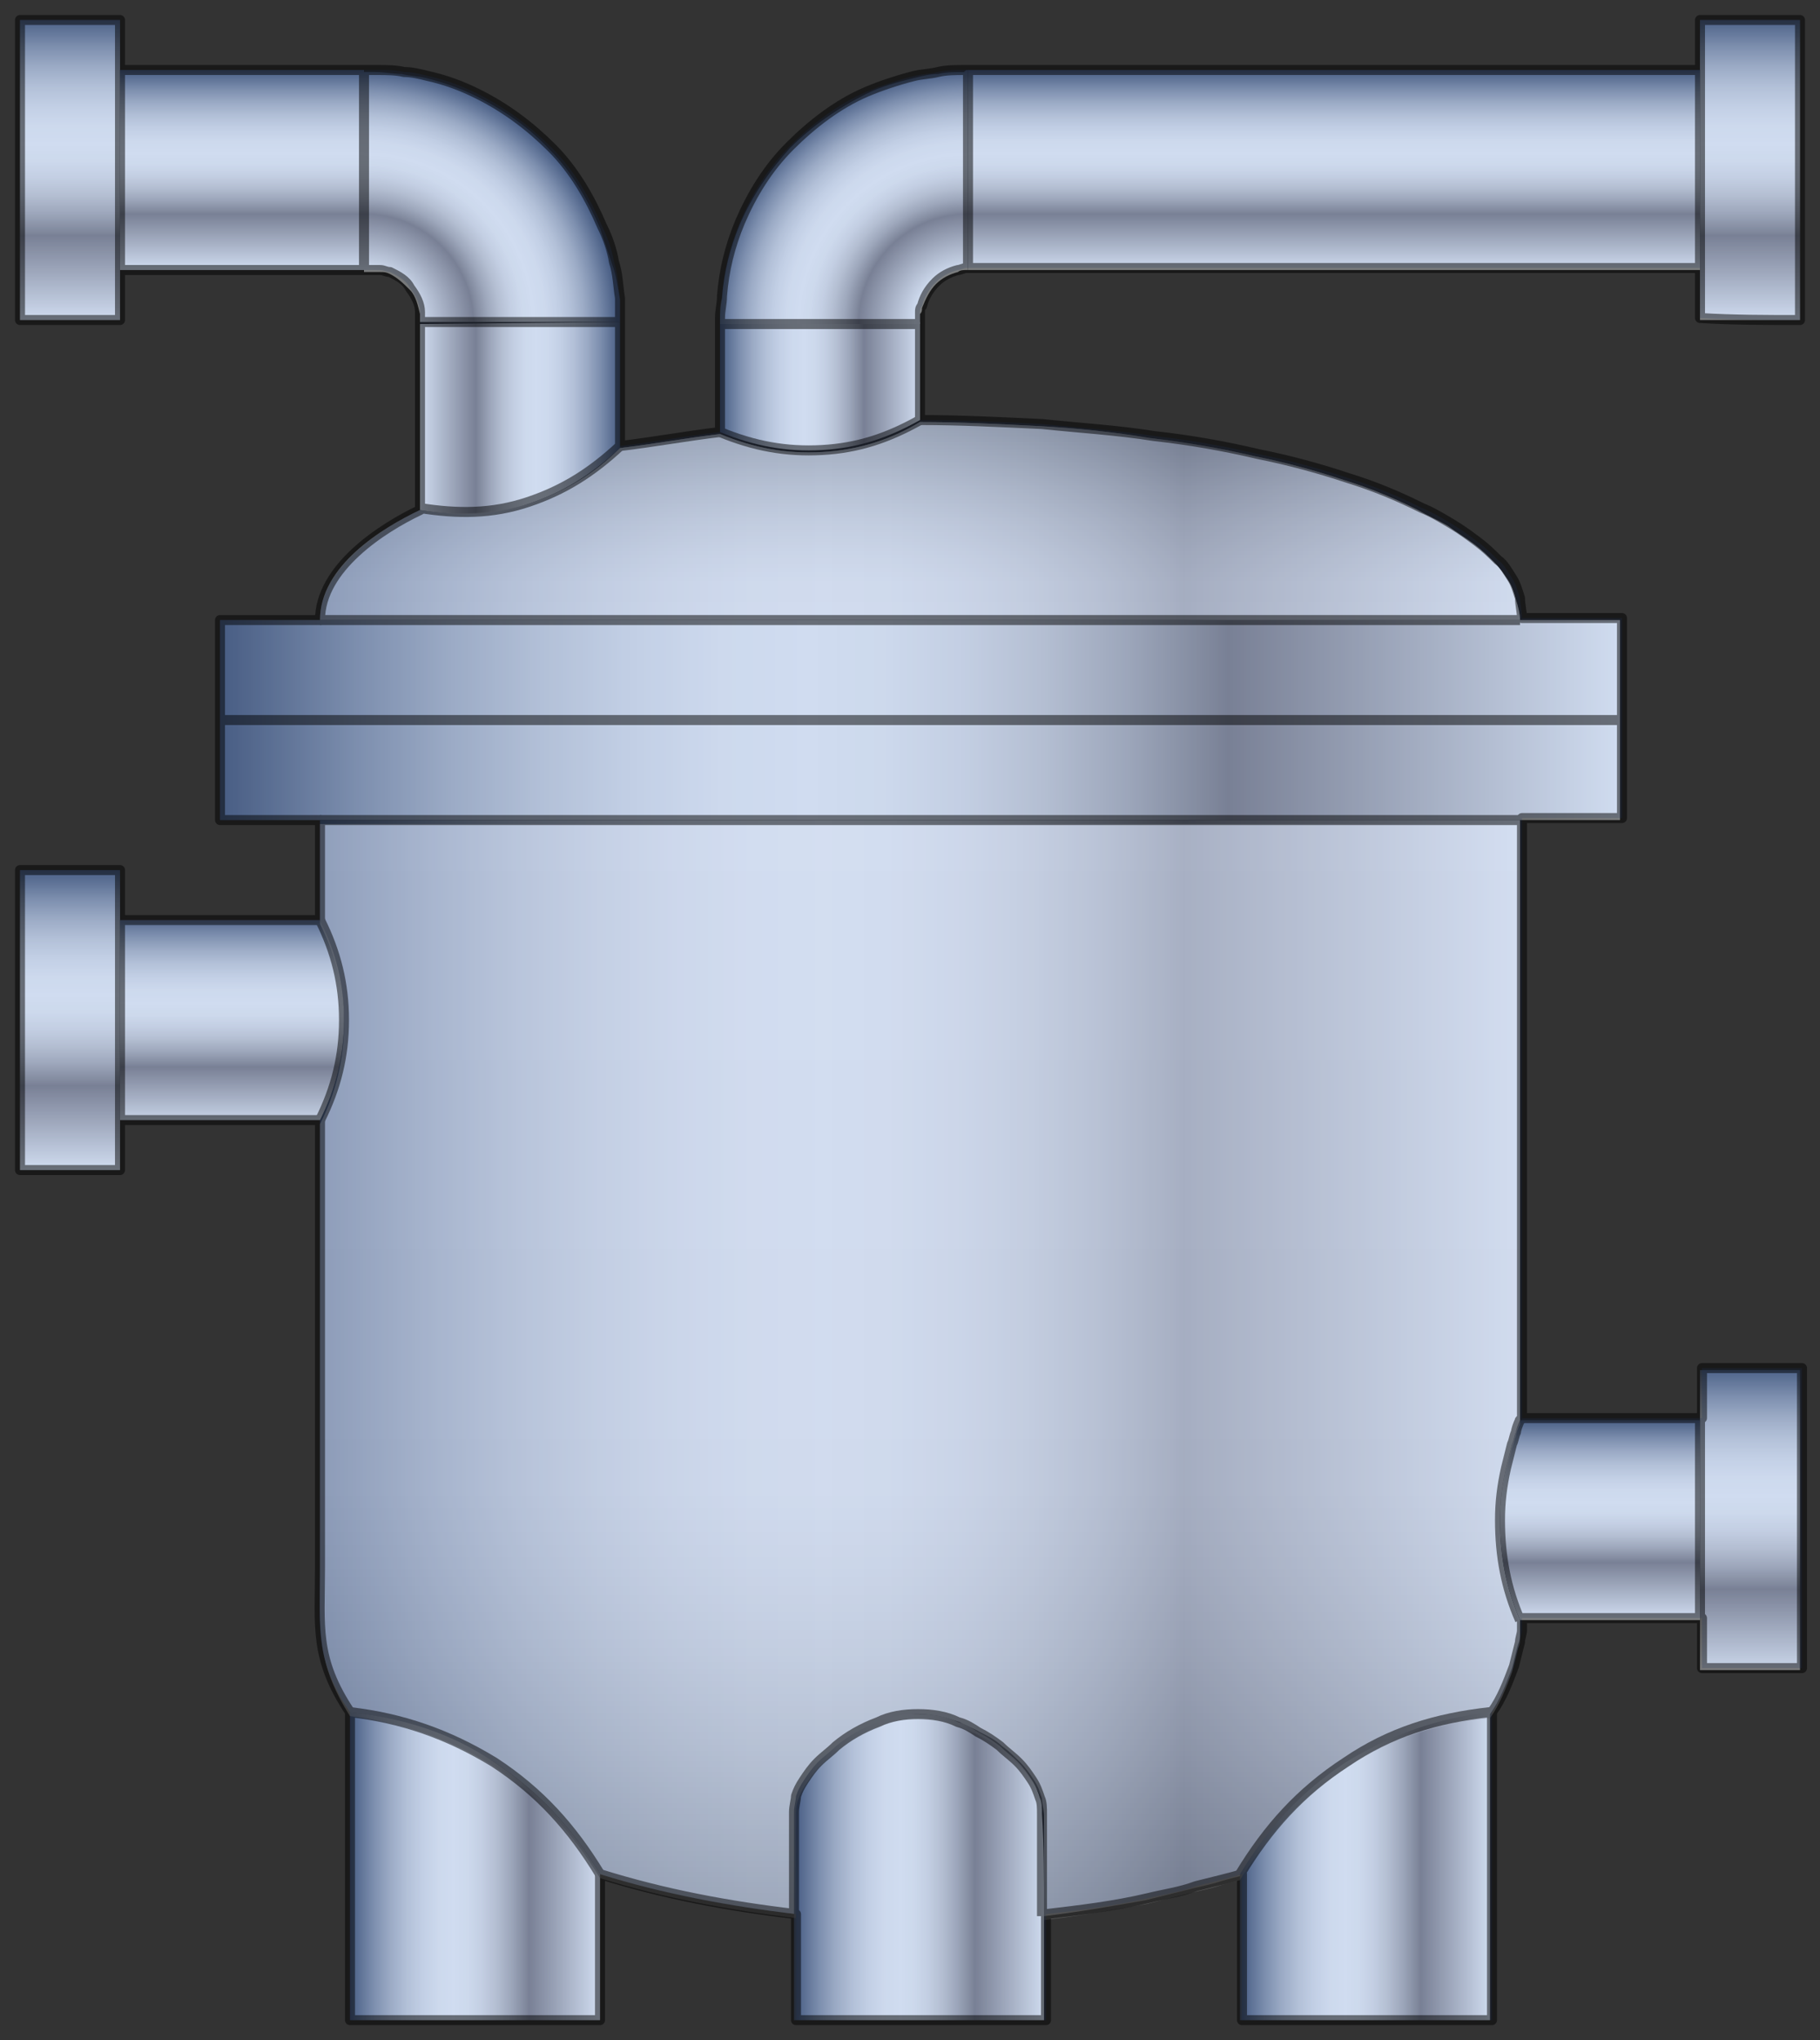 <?xml version="1.0" encoding="utf-8"?>
<!-- Generator: Adobe Illustrator 21.0.0, SVG Export Plug-In . SVG Version: 6.00 Build 0)  -->
<svg version="1.1" id="图层_1" xmlns:agg="http://www.example.com"
	 xmlns="http://www.w3.org/2000/svg" xmlns:xlink="http://www.w3.org/1999/xlink" x="0px" y="0px" viewBox="0 0 91 102"
	 style="enable-background:new 0 0 91 102;" xml:space="preserve">
<rect x="0" y="0" width="91" height="102" fill="#333333" stroke="none"/>
<style type="text/css">
	.st0{fill:url(#SVGID_1_);}
	.st1{fill:url(#SVGID_2_);}
	.st2{fill:url(#SVGID_3_);}
	.st3{fill:url(#SVGID_4_);}
	.st4{fill:url(#SVGID_5_);}
	.st5{fill:url(#SVGID_6_);}
	.st6{fill:url(#SVGID_7_);}
	.st7{fill:url(#SVGID_8_);}
	.st8{fill:url(#SVGID_9_);}
	.st9{fill:url(#SVGID_10_);}
	.st10{fill:url(#SVGID_11_);}
	.st11{fill:url(#SVGID_12_);}
	.st12{fill:url(#SVGID_13_);}
	.st13{fill:url(#SVGID_14_);}
	.st14{fill:url(#SVGID_15_);}
	.st15{fill:url(#SVGID_16_);}
	.st16{fill:url(#SVGID_17_);}
	.st17{fill:url(#SVGID_18_);}
	.st18{opacity:0.5;}
	.st19{fill:url(#SVGID_19_);}
	.st20{fill:url(#SVGID_20_);}
	.st21{opacity:0.2;}
	.st22{fill:#3664BF;}
	.st23{fill:none;stroke:#000000;stroke-width:0.5;stroke-linejoin:round;}
	.st24{fill:#606060;}
</style>
<agg:params>
	<agg:param  classes="color" cssAttributes="fill" description="Color" name="color" type="C"></agg:param>
	<agg:param  classes="color" cssAttributes="opacity" description="Saturation" max="1" min="0" name="saturation" type="F">
		</agg:param>
</agg:params>
<linearGradient id="SVGID_1_" gradientUnits="userSpaceOnUse" x1="10.998" y1="65.886" x2="80.999" y2="65.886" gradientTransform="matrix(1 0 0 -1 0 101.89)">
	<stop  offset="0" style="stop-color:#4C5B75"/>
	<stop  offset="3.230000e-02" style="stop-color:#616F86"/>
	<stop  offset="9.800000e-02" style="stop-color:#8E99AA"/>
	<stop  offset="0.164" style="stop-color:#B4BCC7"/>
	<stop  offset="0.23" style="stop-color:#D1D7DE"/>
	<stop  offset="0.295" style="stop-color:#E5EAEF"/>
	<stop  offset="0.358" style="stop-color:#F2F6F9"/>
	<stop  offset="0.42" style="stop-color:#F6FAFC"/>
	<stop  offset="0.474" style="stop-color:#F2F6F8"/>
	<stop  offset="0.531" style="stop-color:#E6E9EC"/>
	<stop  offset="0.588" style="stop-color:#D3D5D7"/>
	<stop  offset="0.646" style="stop-color:#B7B8BB"/>
	<stop  offset="0.704" style="stop-color:#949396"/>
	<stop  offset="0.72" style="stop-color:#89878B"/>
	<stop  offset="1" style="stop-color:#F6FAFC"/>
</linearGradient>
<path class="st0" d="M81,31c0,3.3,0,6.7,0,10c-1.7,0-68.3,0-70,0c0-3.3,0-6.7,0-10C12.7,31,79.3,31,81,31z"/>
<linearGradient id="SVGID_2_" gradientUnits="userSpaceOnUse" x1="15.987" y1="33.55" x2="75.998" y2="33.55" gradientTransform="matrix(1 0 0 -1 0 101.89)">
	<stop  offset="0" style="stop-color:#4C5B75"/>
	<stop  offset="3.230000e-02" style="stop-color:#616F86"/>
	<stop  offset="9.800000e-02" style="stop-color:#8E99AA"/>
	<stop  offset="0.164" style="stop-color:#B4BCC7"/>
	<stop  offset="0.23" style="stop-color:#D1D7DE"/>
	<stop  offset="0.295" style="stop-color:#E5EAEF"/>
	<stop  offset="0.358" style="stop-color:#F2F6F9"/>
	<stop  offset="0.42" style="stop-color:#F6FAFC"/>
	<stop  offset="0.474" style="stop-color:#F2F6F8"/>
	<stop  offset="0.531" style="stop-color:#E6E9EC"/>
	<stop  offset="0.588" style="stop-color:#D3D5D7"/>
	<stop  offset="0.646" style="stop-color:#B7B8BB"/>
	<stop  offset="0.704" style="stop-color:#949396"/>
	<stop  offset="0.72" style="stop-color:#89878B"/>
	<stop  offset="1" style="stop-color:#F6FAFC"/>
</linearGradient>
<path class="st1" d="M75,76c0,1.8,0.3,3.4,1,5c0,0.2,0,0.4,0,0.6c0,0.2,0,0.4-0.1,0.6c-0.1,0.4-0.2,0.8-0.3,1.2
	c-0.3,0.8-0.6,1.6-1.1,2.3c-2.7,0.3-5,1-7.2,2.5c-2.3,1.5-3.9,3.3-5.3,5.6c-0.4,0.1-0.8,0.2-1.1,0.3s-0.8,0.2-1.2,0.3
	c-0.8,0.2-1.6,0.4-2.4,0.6c-1.7,0.3-3.4,0.6-5.1,0.8c0-1.7,0-3.4,0-5.1c0-0.3-0.1-0.5-0.1-0.8c-0.1-0.3-0.2-0.6-0.4-0.9
	c-0.2-0.3-0.4-0.6-0.7-0.9c-0.3-0.3-0.6-0.6-0.9-0.8c-0.3-0.3-0.7-0.5-1.1-0.7c-0.3-0.2-0.7-0.3-1-0.5c-0.6-0.2-1.3-0.4-2-0.4
	c-0.7,0-1.4,0.2-2,0.4c-0.8,0.3-1.5,0.7-2.1,1.2c-0.3,0.2-0.6,0.5-0.9,0.8c-0.3,0.3-0.5,0.6-0.7,0.9c-0.2,0.3-0.3,0.5-0.4,0.8
	c-0.1,0.3-0.1,0.5-0.1,0.8c0,1.7,0,3.4,0,5.1c-3.3-0.4-6.6-1-9.8-2c-1.4-2.3-3-4.1-5.3-5.6c-2.3-1.4-4.6-2.2-7.2-2.5
	C15.7,83,16,81.3,16,78.4c0-2.5,0-17.5,0-22.4c0.8-1.6,1.2-3.2,1.2-5c0-1.8-0.4-3.4-1.2-5c0-1.7,0-3.3,0-5h60c0,10,0,20,0,30
	c0,0,0,0,0,0c-0.1,0.2-0.2,0.5-0.2,0.6c-0.1,0.2-0.1,0.4-0.2,0.6c-0.1,0.4-0.2,0.8-0.3,1.2C75.1,74.3,75,75.1,75,76z"/>
<linearGradient id="SVGID_3_" gradientUnits="userSpaceOnUse" x1="17.462" y1="8.575" x2="29.961" y2="8.575" gradientTransform="matrix(1 0 0 -1 0 101.89)">
	<stop  offset="0" style="stop-color:#4C5B75"/>
	<stop  offset="3.230000e-02" style="stop-color:#616F86"/>
	<stop  offset="9.800000e-02" style="stop-color:#8E99AA"/>
	<stop  offset="0.164" style="stop-color:#B4BCC7"/>
	<stop  offset="0.23" style="stop-color:#D1D7DE"/>
	<stop  offset="0.295" style="stop-color:#E5EAEF"/>
	<stop  offset="0.358" style="stop-color:#F2F6F9"/>
	<stop  offset="0.42" style="stop-color:#F6FAFC"/>
	<stop  offset="0.474" style="stop-color:#F2F6F8"/>
	<stop  offset="0.531" style="stop-color:#E6E9EC"/>
	<stop  offset="0.588" style="stop-color:#D3D5D7"/>
	<stop  offset="0.646" style="stop-color:#B7B8BB"/>
	<stop  offset="0.704" style="stop-color:#949396"/>
	<stop  offset="0.72" style="stop-color:#89878B"/>
	<stop  offset="1" style="stop-color:#F6FAFC"/>
</linearGradient>
<path class="st2" d="M30,93.7c0,2.4,0,4.9,0,7.3c-2.1,0-10.4,0-12.5,0c0-5.1,0-10.2,0-15.4c2.6,0.3,5,1,7.2,2.5
	C27,89.6,28.6,91.4,30,93.7z"/>
<linearGradient id="SVGID_4_" gradientUnits="userSpaceOnUse" x1="39.748" y1="8.575" x2="52.247" y2="8.575" gradientTransform="matrix(1 0 0 -1 0 101.89)">
	<stop  offset="0" style="stop-color:#4C5B75"/>
	<stop  offset="3.230000e-02" style="stop-color:#616F86"/>
	<stop  offset="9.800000e-02" style="stop-color:#8E99AA"/>
	<stop  offset="0.164" style="stop-color:#B4BCC7"/>
	<stop  offset="0.23" style="stop-color:#D1D7DE"/>
	<stop  offset="0.295" style="stop-color:#E5EAEF"/>
	<stop  offset="0.358" style="stop-color:#F2F6F9"/>
	<stop  offset="0.42" style="stop-color:#F6FAFC"/>
	<stop  offset="0.474" style="stop-color:#F2F6F8"/>
	<stop  offset="0.531" style="stop-color:#E6E9EC"/>
	<stop  offset="0.588" style="stop-color:#D3D5D7"/>
	<stop  offset="0.646" style="stop-color:#B7B8BB"/>
	<stop  offset="0.704" style="stop-color:#949396"/>
	<stop  offset="0.72" style="stop-color:#89878B"/>
	<stop  offset="1" style="stop-color:#F6FAFC"/>
</linearGradient>
<path class="st3" d="M52.2,95.7c0,1.8,0,3.6,0,5.3c-4.2,0-8.3,0-12.5,0c0-1.8,0-3.6,0-5.3c0-1.7,0-3.4,0-5.1c0-0.3,0.1-0.6,0.1-0.8
	c0.1-0.3,0.2-0.5,0.4-0.8c0.2-0.3,0.4-0.6,0.7-0.9c0.3-0.3,0.6-0.5,0.9-0.8c0.6-0.5,1.3-0.9,2.1-1.2c0.6-0.3,1.3-0.4,2-0.4
	c0.7,0,1.4,0.1,2,0.4c0.4,0.1,0.7,0.3,1,0.5c0.4,0.2,0.7,0.4,1.1,0.7c0.3,0.3,0.6,0.5,0.9,0.8c0.3,0.3,0.5,0.6,0.7,0.9
	c0.2,0.3,0.3,0.6,0.4,0.9c0.1,0.2,0.1,0.5,0.1,0.8C52.2,92.3,52.2,94,52.2,95.7z"/>
<linearGradient id="SVGID_5_" gradientUnits="userSpaceOnUse" x1="62.034" y1="8.575" x2="74.533" y2="8.575" gradientTransform="matrix(1 0 0 -1 0 101.89)">
	<stop  offset="0" style="stop-color:#4C5B75"/>
	<stop  offset="3.230000e-02" style="stop-color:#616F86"/>
	<stop  offset="9.800000e-02" style="stop-color:#8E99AA"/>
	<stop  offset="0.164" style="stop-color:#B4BCC7"/>
	<stop  offset="0.23" style="stop-color:#D1D7DE"/>
	<stop  offset="0.295" style="stop-color:#E5EAEF"/>
	<stop  offset="0.358" style="stop-color:#F2F6F9"/>
	<stop  offset="0.42" style="stop-color:#F6FAFC"/>
	<stop  offset="0.474" style="stop-color:#F2F6F8"/>
	<stop  offset="0.531" style="stop-color:#E6E9EC"/>
	<stop  offset="0.588" style="stop-color:#D3D5D7"/>
	<stop  offset="0.646" style="stop-color:#B7B8BB"/>
	<stop  offset="0.704" style="stop-color:#949396"/>
	<stop  offset="0.72" style="stop-color:#89878B"/>
	<stop  offset="1" style="stop-color:#F6FAFC"/>
</linearGradient>
<path class="st4" d="M74.5,85.6c0,5.1,0,10.2,0,15.4c-4.2,0-8.3,0-12.5,0c0-2.4,0-4.9,0-7.3c1.4-2.3,3-4.1,5.3-5.6
	C69.6,86.7,71.9,85.9,74.5,85.6z"/>
<linearGradient id="SVGID_6_" gradientUnits="userSpaceOnUse" x1="87.499" y1="33.594" x2="87.499" y2="18.11" gradientTransform="matrix(1 0 0 -1 0 101.89)">
	<stop  offset="0" style="stop-color:#4C5B75"/>
	<stop  offset="3.230000e-02" style="stop-color:#616F86"/>
	<stop  offset="9.800000e-02" style="stop-color:#8E99AA"/>
	<stop  offset="0.164" style="stop-color:#B4BCC7"/>
	<stop  offset="0.23" style="stop-color:#D1D7DE"/>
	<stop  offset="0.295" style="stop-color:#E5EAEF"/>
	<stop  offset="0.358" style="stop-color:#F2F6F9"/>
	<stop  offset="0.42" style="stop-color:#F6FAFC"/>
	<stop  offset="0.474" style="stop-color:#F2F6F8"/>
	<stop  offset="0.531" style="stop-color:#E6E9EC"/>
	<stop  offset="0.588" style="stop-color:#D3D5D7"/>
	<stop  offset="0.646" style="stop-color:#B7B8BB"/>
	<stop  offset="0.704" style="stop-color:#949396"/>
	<stop  offset="0.72" style="stop-color:#89878B"/>
	<stop  offset="1" style="stop-color:#F6FAFC"/>
</linearGradient>
<path class="st5" d="M90,68.5c0,5,0,10,0,15c-1.7,0-3.3,0-5,0c0-0.8,0-14.2,0-15C86.7,68.5,88.3,68.5,90,68.5z"/>
<linearGradient id="SVGID_7_" gradientUnits="userSpaceOnUse" x1="79.998" y1="30.941" x2="79.998" y2="20.999" gradientTransform="matrix(1 0 0 -1 0 101.89)">
	<stop  offset="0" style="stop-color:#4C5B75"/>
	<stop  offset="3.230000e-02" style="stop-color:#616F86"/>
	<stop  offset="9.800000e-02" style="stop-color:#8E99AA"/>
	<stop  offset="0.164" style="stop-color:#B4BCC7"/>
	<stop  offset="0.23" style="stop-color:#D1D7DE"/>
	<stop  offset="0.295" style="stop-color:#E5EAEF"/>
	<stop  offset="0.358" style="stop-color:#F2F6F9"/>
	<stop  offset="0.42" style="stop-color:#F6FAFC"/>
	<stop  offset="0.474" style="stop-color:#F2F6F8"/>
	<stop  offset="0.531" style="stop-color:#E6E9EC"/>
	<stop  offset="0.588" style="stop-color:#D3D5D7"/>
	<stop  offset="0.646" style="stop-color:#B7B8BB"/>
	<stop  offset="0.704" style="stop-color:#949396"/>
	<stop  offset="0.72" style="stop-color:#89878B"/>
	<stop  offset="1" style="stop-color:#F6FAFC"/>
</linearGradient>
<path class="st6" d="M85,71v10c-3.3,0-5.7,0-9,0c-0.7-1.6-1-3.2-1-5c0-0.9,0.1-1.7,0.3-2.6c0.1-0.4,0.2-0.8,0.3-1.2
	c0.1-0.2,0.1-0.4,0.2-0.6c0-0.1,0.2-0.4,0.2-0.6l0,0C79.3,71,81.7,71,85,71z"/>
<linearGradient id="SVGID_8_" gradientUnits="userSpaceOnUse" x1="3.498" y1="58.412" x2="3.498" y2="43.413" gradientTransform="matrix(1 0 0 -1 0 101.89)">
	<stop  offset="0" style="stop-color:#4C5B75"/>
	<stop  offset="3.230000e-02" style="stop-color:#616F86"/>
	<stop  offset="9.800000e-02" style="stop-color:#8E99AA"/>
	<stop  offset="0.164" style="stop-color:#B4BCC7"/>
	<stop  offset="0.23" style="stop-color:#D1D7DE"/>
	<stop  offset="0.295" style="stop-color:#E5EAEF"/>
	<stop  offset="0.358" style="stop-color:#F2F6F9"/>
	<stop  offset="0.42" style="stop-color:#F6FAFC"/>
	<stop  offset="0.474" style="stop-color:#F2F6F8"/>
	<stop  offset="0.531" style="stop-color:#E6E9EC"/>
	<stop  offset="0.588" style="stop-color:#D3D5D7"/>
	<stop  offset="0.646" style="stop-color:#B7B8BB"/>
	<stop  offset="0.704" style="stop-color:#949396"/>
	<stop  offset="0.72" style="stop-color:#89878B"/>
	<stop  offset="1" style="stop-color:#F6FAFC"/>
</linearGradient>
<path class="st7" d="M6,58.5c-1.7,0-3.3,0-5,0c0-5,0-10,0-15c1.7,0,3.3,0,5,0C6,44.3,6,57.7,6,58.5z"/>
<linearGradient id="SVGID_9_" gradientUnits="userSpaceOnUse" x1="11.612" y1="56.185" x2="11.612" y2="45.57" gradientTransform="matrix(1 0 0 -1 0 101.89)">
	<stop  offset="0" style="stop-color:#4C5B75"/>
	<stop  offset="3.230000e-02" style="stop-color:#616F86"/>
	<stop  offset="9.800000e-02" style="stop-color:#8E99AA"/>
	<stop  offset="0.164" style="stop-color:#B4BCC7"/>
	<stop  offset="0.23" style="stop-color:#D1D7DE"/>
	<stop  offset="0.295" style="stop-color:#E5EAEF"/>
	<stop  offset="0.358" style="stop-color:#F2F6F9"/>
	<stop  offset="0.42" style="stop-color:#F6FAFC"/>
	<stop  offset="0.474" style="stop-color:#F2F6F8"/>
	<stop  offset="0.531" style="stop-color:#E6E9EC"/>
	<stop  offset="0.588" style="stop-color:#D3D5D7"/>
	<stop  offset="0.646" style="stop-color:#B7B8BB"/>
	<stop  offset="0.704" style="stop-color:#949396"/>
	<stop  offset="0.72" style="stop-color:#89878B"/>
	<stop  offset="1" style="stop-color:#F6FAFC"/>
</linearGradient>
<path class="st8" d="M16,46c0.8,1.6,1.2,3.2,1.2,5c0,1.8-0.4,3.4-1.2,5c-3.3,0-6.7,0-10,0V46C9.3,46,12.7,46,16,46z"/>
<linearGradient id="SVGID_10_" gradientUnits="userSpaceOnUse" x1="15.999" y1="75.886" x2="75.996" y2="75.886" gradientTransform="matrix(1 0 0 -1 0 101.89)">
	<stop  offset="0" style="stop-color:#4C5B75"/>
	<stop  offset="3.230000e-02" style="stop-color:#616F86"/>
	<stop  offset="9.800000e-02" style="stop-color:#8E99AA"/>
	<stop  offset="0.164" style="stop-color:#B4BCC7"/>
	<stop  offset="0.23" style="stop-color:#D1D7DE"/>
	<stop  offset="0.295" style="stop-color:#E5EAEF"/>
	<stop  offset="0.358" style="stop-color:#F2F6F9"/>
	<stop  offset="0.42" style="stop-color:#F6FAFC"/>
	<stop  offset="0.474" style="stop-color:#F2F6F8"/>
	<stop  offset="0.531" style="stop-color:#E6E9EC"/>
	<stop  offset="0.588" style="stop-color:#D3D5D7"/>
	<stop  offset="0.646" style="stop-color:#B7B8BB"/>
	<stop  offset="0.704" style="stop-color:#949396"/>
	<stop  offset="0.72" style="stop-color:#89878B"/>
	<stop  offset="1" style="stop-color:#F6FAFC"/>
</linearGradient>
<path class="st9" d="M76,31H16c0-2.7,3.1-4.6,5-5.5c1.9,0.3,3.6,0.2,5.4-0.3c1.8-0.6,3.3-1.5,4.6-2.8c1.7-0.2,3.3-0.5,5-0.7
	c1.7,0.7,3.3,1,5.1,0.9c1.8-0.1,3.4-0.6,4.9-1.5c2,0,3.9,0.1,5.9,0.2c1.9,0.1,3.8,0.3,5.6,0.6c1.7,0.2,3.5,0.5,5.2,0.9
	c1.5,0.3,3,0.7,4.5,1.2c1.3,0.4,2.5,0.9,3.7,1.5c0.5,0.3,1,0.5,1.5,0.8c0.4,0.3,0.9,0.6,1.3,0.9c0.4,0.3,0.7,0.6,1,0.9
	c0.3,0.3,0.5,0.6,0.7,0.9c0.2,0.3,0.3,0.6,0.4,1C75.9,30.3,76,30.7,76,31z"/>
<linearGradient id="SVGID_11_" gradientUnits="userSpaceOnUse" x1="3.498" y1="101.049" x2="3.498" y2="85.859" gradientTransform="matrix(1 0 0 -1 0 101.89)">
	<stop  offset="0" style="stop-color:#4C5B75"/>
	<stop  offset="3.230000e-02" style="stop-color:#616F86"/>
	<stop  offset="9.800000e-02" style="stop-color:#8E99AA"/>
	<stop  offset="0.164" style="stop-color:#B4BCC7"/>
	<stop  offset="0.23" style="stop-color:#D1D7DE"/>
	<stop  offset="0.295" style="stop-color:#E5EAEF"/>
	<stop  offset="0.358" style="stop-color:#F2F6F9"/>
	<stop  offset="0.42" style="stop-color:#F6FAFC"/>
	<stop  offset="0.474" style="stop-color:#F2F6F8"/>
	<stop  offset="0.531" style="stop-color:#E6E9EC"/>
	<stop  offset="0.588" style="stop-color:#D3D5D7"/>
	<stop  offset="0.646" style="stop-color:#B7B8BB"/>
	<stop  offset="0.704" style="stop-color:#949396"/>
	<stop  offset="0.72" style="stop-color:#89878B"/>
	<stop  offset="1" style="stop-color:#F6FAFC"/>
</linearGradient>
<path class="st10" d="M6,16c-1.7,0-3.3,0-5,0C1,11,1,6,1,1c1.7,0,3.3,0,5,0C6,1.8,6,15.2,6,16z"/>
<linearGradient id="SVGID_12_" gradientUnits="userSpaceOnUse" x1="87.499" y1="101.049" x2="87.499" y2="85.859" gradientTransform="matrix(1 0 0 -1 0 101.89)">
	<stop  offset="0" style="stop-color:#4C5B75"/>
	<stop  offset="3.230000e-02" style="stop-color:#616F86"/>
	<stop  offset="9.800000e-02" style="stop-color:#8E99AA"/>
	<stop  offset="0.164" style="stop-color:#B4BCC7"/>
	<stop  offset="0.23" style="stop-color:#D1D7DE"/>
	<stop  offset="0.295" style="stop-color:#E5EAEF"/>
	<stop  offset="0.358" style="stop-color:#F2F6F9"/>
	<stop  offset="0.42" style="stop-color:#F6FAFC"/>
	<stop  offset="0.474" style="stop-color:#F2F6F8"/>
	<stop  offset="0.531" style="stop-color:#E6E9EC"/>
	<stop  offset="0.588" style="stop-color:#D3D5D7"/>
	<stop  offset="0.646" style="stop-color:#B7B8BB"/>
	<stop  offset="0.704" style="stop-color:#949396"/>
	<stop  offset="0.72" style="stop-color:#89878B"/>
	<stop  offset="1" style="stop-color:#F6FAFC"/>
</linearGradient>
<path class="st11" d="M90,1c0,5,0,10,0,15c-1.7,0-3.3,0-5,0c0-0.8,0-14.2,0-15C86.7,1,88.3,1,90,1z"/>
<linearGradient id="SVGID_13_" gradientUnits="userSpaceOnUse" x1="30.998" y1="81.028" x2="20.994" y2="81.028" gradientTransform="matrix(1 0 0 -1 0 101.89)">
	<stop  offset="0" style="stop-color:#4C5B75"/>
	<stop  offset="3.230000e-02" style="stop-color:#616F86"/>
	<stop  offset="9.800000e-02" style="stop-color:#8E99AA"/>
	<stop  offset="0.164" style="stop-color:#B4BCC7"/>
	<stop  offset="0.23" style="stop-color:#D1D7DE"/>
	<stop  offset="0.295" style="stop-color:#E5EAEF"/>
	<stop  offset="0.358" style="stop-color:#F2F6F9"/>
	<stop  offset="0.42" style="stop-color:#F6FAFC"/>
	<stop  offset="0.474" style="stop-color:#F2F6F8"/>
	<stop  offset="0.531" style="stop-color:#E6E9EC"/>
	<stop  offset="0.588" style="stop-color:#D3D5D7"/>
	<stop  offset="0.646" style="stop-color:#B7B8BB"/>
	<stop  offset="0.704" style="stop-color:#949396"/>
	<stop  offset="0.72" style="stop-color:#89878B"/>
	<stop  offset="1" style="stop-color:#F6FAFC"/>
</linearGradient>
<path class="st12" d="M21,16.2C21,16.1,21,16.1,21,16.2l10-0.1c0,0,0,0,0,0.1c0,0.1,0,0.2,0,0.4c0,0.3,0,0.5,0,0.8c0,1.7,0,3.4,0,5
	c-1.4,1.3-2.8,2.2-4.6,2.8c-1.8,0.6-3.5,0.6-5.4,0.3c0-2.7,0-5.4,0-8.2c0-0.3,0-0.6,0-0.9C21,16.4,21,16.3,21,16.2z"/>
<linearGradient id="SVGID_14_" gradientUnits="userSpaceOnUse" x1="12.108" y1="98.389" x2="12.108" y2="88.386" gradientTransform="matrix(1 0 0 -1 0 101.89)">
	<stop  offset="0" style="stop-color:#4C5B75"/>
	<stop  offset="3.230000e-02" style="stop-color:#616F86"/>
	<stop  offset="9.800000e-02" style="stop-color:#8E99AA"/>
	<stop  offset="0.164" style="stop-color:#B4BCC7"/>
	<stop  offset="0.23" style="stop-color:#D1D7DE"/>
	<stop  offset="0.295" style="stop-color:#E5EAEF"/>
	<stop  offset="0.358" style="stop-color:#F2F6F9"/>
	<stop  offset="0.42" style="stop-color:#F6FAFC"/>
	<stop  offset="0.474" style="stop-color:#F2F6F8"/>
	<stop  offset="0.531" style="stop-color:#E6E9EC"/>
	<stop  offset="0.588" style="stop-color:#D3D5D7"/>
	<stop  offset="0.646" style="stop-color:#B7B8BB"/>
	<stop  offset="0.704" style="stop-color:#949396"/>
	<stop  offset="0.72" style="stop-color:#89878B"/>
	<stop  offset="1" style="stop-color:#F6FAFC"/>
</linearGradient>
<path class="st13" d="M18.2,3.5v10H6v-10c0,0,11.8,0,12,0C18,3.5,18.2,3.5,18.2,3.5z"/>
<linearGradient id="SVGID_15_" gradientUnits="userSpaceOnUse" x1="66.695" y1="98.396" x2="66.695" y2="88.389" gradientTransform="matrix(1 0 0 -1 0 101.89)">
	<stop  offset="0" style="stop-color:#4C5B75"/>
	<stop  offset="3.230000e-02" style="stop-color:#616F86"/>
	<stop  offset="9.800000e-02" style="stop-color:#8E99AA"/>
	<stop  offset="0.164" style="stop-color:#B4BCC7"/>
	<stop  offset="0.23" style="stop-color:#D1D7DE"/>
	<stop  offset="0.295" style="stop-color:#E5EAEF"/>
	<stop  offset="0.358" style="stop-color:#F2F6F9"/>
	<stop  offset="0.42" style="stop-color:#F6FAFC"/>
	<stop  offset="0.474" style="stop-color:#F2F6F8"/>
	<stop  offset="0.531" style="stop-color:#E6E9EC"/>
	<stop  offset="0.588" style="stop-color:#D3D5D7"/>
	<stop  offset="0.646" style="stop-color:#B7B8BB"/>
	<stop  offset="0.704" style="stop-color:#949396"/>
	<stop  offset="0.72" style="stop-color:#89878B"/>
	<stop  offset="1" style="stop-color:#F6FAFC"/>
</linearGradient>
<path class="st14" d="M85,3.5v10c-9.1,0-27.3,0-36.4,0c-0.1,0-0.2,0-0.2,0v-10v0c0.1,0,0.2,0,0.3,0C48.8,3.5,85,3.5,85,3.5L85,3.5z"
	/>
<linearGradient id="SVGID_16_" gradientUnits="userSpaceOnUse" x1="36" y1="82.531" x2="45.998" y2="82.531" gradientTransform="matrix(1 0 0 -1 0 101.89)">
	<stop  offset="0" style="stop-color:#4C5B75"/>
	<stop  offset="3.230000e-02" style="stop-color:#616F86"/>
	<stop  offset="9.800000e-02" style="stop-color:#8E99AA"/>
	<stop  offset="0.164" style="stop-color:#B4BCC7"/>
	<stop  offset="0.23" style="stop-color:#D1D7DE"/>
	<stop  offset="0.295" style="stop-color:#E5EAEF"/>
	<stop  offset="0.358" style="stop-color:#F2F6F9"/>
	<stop  offset="0.42" style="stop-color:#F6FAFC"/>
	<stop  offset="0.474" style="stop-color:#F2F6F8"/>
	<stop  offset="0.531" style="stop-color:#E6E9EC"/>
	<stop  offset="0.588" style="stop-color:#D3D5D7"/>
	<stop  offset="0.646" style="stop-color:#B7B8BB"/>
	<stop  offset="0.704" style="stop-color:#949396"/>
	<stop  offset="0.72" style="stop-color:#89878B"/>
	<stop  offset="1" style="stop-color:#F6FAFC"/>
</linearGradient>
<path class="st15" d="M46,21c-1.6,0.9-3.1,1.4-4.9,1.5c-1.8,0.1-3.4-0.2-5.1-0.9c0-1.7,0-5.4,0-5.5h10C46,16.2,46,19.5,46,21z"/>
<radialGradient id="SVGID_17_" cx="18.22" cy="85.738" r="12.645" gradientTransform="matrix(1 0 0 -1 0 101.89)" gradientUnits="userSpaceOnUse">
	<stop  offset="0.209" style="stop-color:#F6FAFC"/>
	<stop  offset="0.431" style="stop-color:#89878B"/>
	<stop  offset="0.443" style="stop-color:#949396"/>
	<stop  offset="0.489" style="stop-color:#B7B8BB"/>
	<stop  offset="0.535" style="stop-color:#D3D5D7"/>
	<stop  offset="0.58" style="stop-color:#E6E9EC"/>
	<stop  offset="0.625" style="stop-color:#F2F6F8"/>
	<stop  offset="0.668" style="stop-color:#F6FAFC"/>
	<stop  offset="0.717" style="stop-color:#F2F6F9"/>
	<stop  offset="0.767" style="stop-color:#E5EAEF"/>
	<stop  offset="0.818" style="stop-color:#D1D7DE"/>
	<stop  offset="0.87" style="stop-color:#B4BCC7"/>
	<stop  offset="0.922" style="stop-color:#8E99AA"/>
	<stop  offset="0.975" style="stop-color:#616F86"/>
	<stop  offset="1" style="stop-color:#4C5B75"/>
</radialGradient>
<path class="st16" d="M31,15c0,0.3,0,0.7,0,1c0,0,0,0.1,0,0.1H21c0-0.1,0-0.2,0-0.2c0-0.1,0-0.1,0-0.2c-0.1-0.4-0.2-0.9-0.5-1.2
	c-0.3-0.3-0.6-0.6-1-0.8c-0.2-0.1-0.3-0.1-0.5-0.1c-0.1,0-0.1,0-0.2,0c0,0,0,0-0.1,0c-0.1,0-0.2,0-0.3,0c-0.1,0-0.1,0-0.2,0v-10
	c0,0,0.1,0,0.1,0c0.2,0,0.3,0,0.5,0c0.4,0,0.9,0.1,1.3,0.1c0.4,0.1,0.8,0.1,1.2,0.2c0.8,0.2,1.7,0.5,2.5,0.9
	c1.4,0.7,2.7,1.6,3.7,2.7c1.1,1.1,1.9,2.5,2.5,3.9c0.2,0.6,0.4,1.2,0.6,1.8C30.8,13.7,30.9,14.4,31,15z"/>
<radialGradient id="SVGID_18_" cx="48.391" cy="85.738" r="12.645" gradientTransform="matrix(1 0 0 -1 0 101.89)" gradientUnits="userSpaceOnUse">
	<stop  offset="0.209" style="stop-color:#F6FAFC"/>
	<stop  offset="0.431" style="stop-color:#89878B"/>
	<stop  offset="0.443" style="stop-color:#949396"/>
	<stop  offset="0.489" style="stop-color:#B7B8BB"/>
	<stop  offset="0.535" style="stop-color:#D3D5D7"/>
	<stop  offset="0.58" style="stop-color:#E6E9EC"/>
	<stop  offset="0.625" style="stop-color:#F2F6F8"/>
	<stop  offset="0.668" style="stop-color:#F6FAFC"/>
	<stop  offset="0.717" style="stop-color:#F2F6F9"/>
	<stop  offset="0.767" style="stop-color:#E5EAEF"/>
	<stop  offset="0.818" style="stop-color:#D1D7DE"/>
	<stop  offset="0.87" style="stop-color:#B4BCC7"/>
	<stop  offset="0.922" style="stop-color:#8E99AA"/>
	<stop  offset="0.975" style="stop-color:#616F86"/>
	<stop  offset="1" style="stop-color:#4C5B75"/>
</radialGradient>
<path class="st17" d="M48.4,3.5v10c0,0-0.1,0-0.1,0c-0.1,0-0.3,0-0.4,0.1c-0.4,0.1-0.8,0.3-1.1,0.6c-0.3,0.3-0.5,0.7-0.7,1.2
	c0,0.1,0,0.2-0.1,0.3c0,0.1,0,0.2,0,0.3c0,0.1,0,0.1,0,0.2H36c0,0,0,0,0,0c0-0.1,0-0.1,0-0.2c0-0.4,0-0.7,0.1-1.1
	c0.1-1.3,0.4-2.5,0.9-3.7c0.6-1.4,1.5-2.7,2.5-3.8c1.1-1.1,2.4-2,3.8-2.7c0.8-0.4,1.6-0.6,2.4-0.8c0.4-0.1,0.8-0.2,1.2-0.2
	c0.4-0.1,0.9-0.1,1.3-0.1C48.3,3.5,48.3,3.5,48.4,3.5L48.4,3.5L48.4,3.5z"/>
<g id="top" class="st18">
	
		<linearGradient id="SVGID_19_" gradientUnits="userSpaceOnUse" x1="45.992" y1="5.487" x2="45.992" y2="60.745" gradientTransform="matrix(1 0 0 -1 0 101.89)">
		<stop  offset="0" style="stop-color:#757575"/>
		<stop  offset="0.164" style="stop-color:#BABABA"/>
		<stop  offset="0.248" style="stop-color:#D7D7D7"/>
		<stop  offset="0.327" style="stop-color:#EBEBEB"/>
		<stop  offset="0.4" style="stop-color:#F8F8F8"/>
		<stop  offset="1" style="stop-color:#FFFFFF"/>
	</linearGradient>
	<path class="st19" d="M75,76.2c0,1.8,0.3,3.4,1,5c0,0.2,0,0.4,0,0.6c0,0.2,0,0.4-0.1,0.6c-0.1,0.4-0.2,0.8-0.3,1.2
		c-0.3,0.8-0.6,1.6-1.1,2.3c-2.7,0.3-5,1-7.2,2.5c-2.3,1.5-3.9,3.3-5.3,5.6c-0.4,0.1-0.8,0.2-1.1,0.3s-0.8,0.2-1.2,0.3
		c-0.8,0.2-1.6,0.4-2.4,0.6c-1.7,0.3-3.4,0.6-5.1,0.8c0-1.7,0-3.4,0-5.1c0-0.3-0.1-0.5-0.1-0.8c-0.1-0.3-0.2-0.6-0.4-0.9
		c-0.2-0.3-0.4-0.6-0.7-0.9c-0.3-0.3-0.6-0.6-0.9-0.8c-0.3-0.3-0.7-0.5-1.1-0.7c-0.3-0.2-0.7-0.3-1-0.5c-0.6-0.2-1.3-0.4-2-0.4
		c-0.7,0-1.4,0.2-2,0.4c-0.8,0.3-1.5,0.7-2.1,1.2c-0.3,0.2-0.6,0.5-0.9,0.8c-0.3,0.3-0.5,0.6-0.7,0.9c-0.2,0.3-0.3,0.5-0.4,0.8
		c-0.1,0.3-0.1,0.5-0.1,0.8c0,1.7,0,3.4,0,5.1c-3.3-0.4-6.6-1-9.8-2c-1.4-2.3-3-4.1-5.3-5.6c-2.3-1.4-4.6-2.2-7.2-2.5
		c-1.7-2.7-1.5-4.3-1.5-7.2c0-2.5,0-17.4,0-22.4c0.8-1.6,1.2-3.2,1.2-5c0-1.8-0.4-3.4-1.2-5c0-1.7,0-3.3,0-5h60c0,10,0,20,0,30
		c0,0,0,0,0,0c-0.1,0.2-0.2,0.5-0.2,0.6c-0.1,0.2-0.1,0.4-0.2,0.6c-0.1,0.4-0.2,0.8-0.3,1.2C75.1,74.5,75,75.3,75,76.2z"/>
	
		<linearGradient id="SVGID_20_" gradientUnits="userSpaceOnUse" x1="45.998" y1="80.685" x2="45.998" y2="60.617" gradientTransform="matrix(1 0 0 -1 0 101.89)">
		<stop  offset="0" style="stop-color:#757575"/>
		<stop  offset="0.164" style="stop-color:#BABABA"/>
		<stop  offset="0.248" style="stop-color:#D7D7D7"/>
		<stop  offset="0.327" style="stop-color:#EBEBEB"/>
		<stop  offset="0.4" style="stop-color:#F8F8F8"/>
		<stop  offset="1" style="stop-color:#FFFFFF"/>
	</linearGradient>
	<path class="st20" d="M76,31H16c0-2.7,3.1-4.6,5-5.5c1.9,0.3,3.6,0.2,5.4-0.3c1.8-0.6,3.3-1.5,4.6-2.8c1.7-0.2,3.3-0.5,5-0.7
		c1.7,0.7,3.3,1,5.1,0.9c1.8-0.1,3.4-0.6,4.9-1.5c2,0,3.9,0.1,5.9,0.2c1.9,0.1,3.8,0.3,5.6,0.6c1.7,0.2,3.5,0.5,5.2,0.9
		c1.5,0.3,3,0.7,4.5,1.2c1.3,0.4,2.5,0.9,3.7,1.5c0.5,0.3,1,0.5,1.5,0.8c0.4,0.3,0.9,0.6,1.3,0.9c0.4,0.3,0.7,0.6,1,0.9
		c0.3,0.3,0.5,0.6,0.7,0.9c0.2,0.3,0.3,0.6,0.4,1C75.9,30.3,76,30.7,76,31z"/>
</g>
<g class="st21">
	<path id="boundary" class="st22" d="M90,16c0-5,0-10,0-15c-1.7,0-3.3,0-5,0c0,0.2,0,1.2,0,2.5c0,0-36.2,0-36.3,0
		c-0.1,0-0.2,0-0.3,0c-0.1,0-0.1,0-0.2,0c-0.4,0-0.9,0-1.3,0.1c-0.4,0.1-0.8,0.1-1.2,0.2c-0.8,0.2-1.7,0.5-2.4,0.8
		c-1.4,0.6-2.7,1.6-3.8,2.7c-1.1,1.1-1.9,2.4-2.5,3.8c-0.5,1.2-0.8,2.4-0.9,3.7c0,0.4-0.1,0.7-0.1,1.1c0,0.1,0,0.1,0,0.2
		c0,0,0,0,0,0c0,0.1,0,3.8,0,5.5c-1.7,0.2-3.3,0.5-5,0.7c0-1.7,0-3.4,0-5c0-0.3,0-0.5,0-0.8c0-0.1,0-0.2,0-0.4c0,0,0,0,0-0.1
		c0,0,0-0.1,0-0.1c0-0.3,0-0.7,0-1c-0.1-0.6-0.1-1.2-0.3-1.8c-0.1-0.6-0.3-1.2-0.6-1.8c-0.6-1.4-1.4-2.8-2.5-3.9
		c-1.1-1.1-2.3-2-3.7-2.7c-0.8-0.4-1.6-0.7-2.5-0.9c-0.4-0.1-0.8-0.2-1.2-0.2c-0.4-0.1-0.9-0.1-1.3-0.1c-0.2,0-0.4,0-0.5,0
		c0,0-0.1,0-0.1,0c0,0-0.2,0-0.3,0c-0.2,0-12,0-12,0C6,2.2,6,1.2,6,1C4.3,1,2.7,1,1,1c0,5,0,10,0,15c1.7,0,3.3,0,5,0
		c0-0.2,0-1.2,0-2.5h12.2c0.1,0,0.1,0,0.2,0c0.1,0,0.2,0,0.3,0c0,0,0,0,0.1,0c0.1,0,0.1,0,0.2,0c0.2,0,0.3,0.1,0.5,0.1
		c0.4,0.2,0.8,0.4,1,0.8c0.3,0.4,0.5,0.8,0.5,1.2c0,0.1,0,0.1,0,0.2c0,0.1,0,0.2,0,0.2c0,0,0,0.1,0,0.1c0,0.1,0,0.2,0,0.3
		c0,0.3,0,0.6,0,0.9c0,2.7,0,5.4,0,8.2c-1.9,0.9-5,2.9-5,5.5c-2.9,0-4.7,0-5,0c0,3.3,0,6.7,0,10c0.3,0,2.1,0,5,0c0,1.7,0,3.3,0,5
		c-3.3,0-6.7,0-10,0c0-1.3,0-2.3,0-2.5c-1.7,0-3.3,0-5,0c0,5,0,10,0,15c1.7,0,3.3,0,5,0c0-0.2,0-1.2,0-2.5c3.3,0,6.7,0,10,0
		c0,5,0,19.9,0,22.4c0,2.9-0.3,4.5,1.5,7.2c0,5.1,0,10.2,0,15.4c2.1,0,10.4,0,12.5,0c0-2.4,0-4.9,0-7.3c3.2,1,6.4,1.6,9.8,2
		c0,1.8,0,3.6,0,5.3c4.2,0,8.3,0,12.5,0c0-1.8,0-3.6,0-5.3c1.7-0.2,3.4-0.4,5.1-0.8c0.8-0.2,1.6-0.3,2.4-0.6
		c0.4-0.1,0.8-0.2,1.2-0.3c0.4-0.1,0.8-0.2,1.1-0.3c0,2.4,0,4.9,0,7.3c4.2,0,8.3,0,12.5,0c0-5.1,0-10.2,0-15.4
		c0.5-0.7,0.8-1.5,1.1-2.3c0.1-0.4,0.2-0.8,0.3-1.2c0-0.2,0.1-0.4,0.1-0.6c0-0.2,0-0.4,0-0.6c3.3,0,5.7,0,9,0c0,1.3,0,2.3,0,2.5
		c1.7,0,3.3,0,5,0c0-5,0-10,0-15c-1.7,0-3.3,0-5,0c0,0.2,0,1.2,0,2.5c-3.3,0-5.7,0-9,0l0,0c0,0,0,0,0,0c0-10,0-20,0-30
		c2.9,0,4.7,0,5,0c0-3.3,0-6.7,0-10c-0.3,0-2.1,0-5,0c0-0.3-0.1-0.7-0.1-1c-0.1-0.3-0.2-0.7-0.4-1c-0.2-0.3-0.4-0.7-0.7-0.9
		c-0.3-0.3-0.6-0.6-1-0.9c-0.4-0.3-0.8-0.6-1.3-0.9c-0.5-0.3-1-0.6-1.5-0.8c-1.2-0.6-2.4-1.1-3.7-1.5c-1.5-0.5-3-0.9-4.5-1.2
		c-1.7-0.4-3.4-0.7-5.2-0.9c-1.9-0.3-3.7-0.4-5.6-0.6C49.9,21.1,48,21,46,21c0-1.5,0-4.8,0-4.9c0-0.1,0-0.1,0-0.2c0-0.1,0-0.2,0-0.3
		c0-0.1,0-0.2,0.1-0.3c0.1-0.4,0.3-0.8,0.7-1.2c0.3-0.3,0.7-0.5,1.1-0.6c0.1,0,0.3-0.1,0.4-0.1c0,0,0.1,0,0.1,0c0.1,0,0.2,0,0.2,0
		c9.1,0,27.2,0,36.4,0c0,1.3,0,2.3,0,2.5C86.7,16,88.3,16,90,16z"/>
</g>
<g class="st18">
	<g>
		<path id="boundary_1_" class="st23" d="M90,16c0-5,0-10,0-15c-1.7,0-3.3,0-5,0c0,0.2,0,1.2,0,2.5c0,0-36.2,0-36.3,0
			c-0.1,0-0.2,0-0.3,0c-0.1,0-0.1,0-0.2,0c-0.4,0-0.9,0-1.3,0.1c-0.4,0.1-0.8,0.1-1.2,0.2c-0.8,0.2-1.7,0.5-2.4,0.8
			c-1.4,0.6-2.7,1.6-3.8,2.7c-1.1,1.1-1.9,2.4-2.5,3.8c-0.5,1.2-0.8,2.4-0.9,3.7c0,0.4-0.1,0.7-0.1,1.1c0,0.1,0,0.1,0,0.2
			c0,0,0,0,0,0c0,0.1,0,3.8,0,5.5c-1.7,0.2-3.3,0.5-5,0.7c0-1.7,0-3.4,0-5c0-0.3,0-0.5,0-0.8c0-0.1,0-0.2,0-0.4c0,0,0,0,0-0.1
			c0,0,0-0.1,0-0.1c0-0.3,0-0.7,0-1c-0.1-0.6-0.1-1.2-0.3-1.8c-0.1-0.6-0.3-1.2-0.6-1.8c-0.6-1.4-1.4-2.8-2.5-3.9
			c-1.1-1.1-2.3-2-3.7-2.7c-0.8-0.4-1.6-0.7-2.5-0.9c-0.4-0.1-0.8-0.2-1.2-0.2c-0.4-0.1-0.9-0.1-1.3-0.1c-0.2,0-0.4,0-0.5,0
			c0,0-0.1,0-0.1,0c0,0-0.2,0-0.3,0c-0.2,0-12,0-12,0C6,2.2,6,1.2,6,1C4.3,1,2.7,1,1,1c0,5,0,10,0,15c1.7,0,3.3,0,5,0
			c0-0.2,0-1.2,0-2.5h12.2c0.1,0,0.1,0,0.2,0c0.1,0,0.2,0,0.3,0c0,0,0,0,0.1,0c0.1,0,0.1,0,0.2,0c0.2,0,0.3,0.1,0.5,0.1
			c0.4,0.2,0.8,0.4,1,0.8c0.3,0.4,0.5,0.8,0.5,1.2c0,0.1,0,0.1,0,0.2c0,0.1,0,0.2,0,0.2c0,0,0,0.1,0,0.1c0,0.1,0,0.2,0,0.3
			c0,0.3,0,0.6,0,0.9c0,2.7,0,5.4,0,8.2c-1.9,0.9-5,2.9-5,5.5c-2.9,0-4.7,0-5,0c0,3.3,0,6.7,0,10c0.3,0,2.1,0,5,0c0,1.7,0,3.3,0,5
			c-3.3,0-6.7,0-10,0c0-1.3,0-2.3,0-2.5c-1.7,0-3.3,0-5,0c0,5,0,10,0,15c1.7,0,3.3,0,5,0c0-0.2,0-1.2,0-2.5c3.3,0,6.7,0,10,0
			c0,5,0,19.9,0,22.4c0,2.9-0.3,4.5,1.5,7.2c0,5.1,0,10.2,0,15.4c2.1,0,10.4,0,12.5,0c0-2.4,0-4.9,0-7.3c3.2,1,6.4,1.6,9.8,2
			c0,1.8,0,3.6,0,5.3c4.2,0,8.3,0,12.5,0c0-1.8,0-3.6,0-5.3c1.7-0.2,3.4-0.4,5.1-0.8c0.8-0.2,1.6-0.3,2.4-0.6
			c0.4-0.1,0.8-0.2,1.2-0.3c0.4-0.1,0.8-0.2,1.1-0.3c0,2.4,0,4.9,0,7.3c4.2,0,8.3,0,12.5,0c0-5.1,0-10.2,0-15.4
			c0.5-0.7,0.8-1.5,1.1-2.3c0.1-0.4,0.2-0.8,0.3-1.2c0-0.2,0.1-0.4,0.1-0.6c0-0.2,0-0.4,0-0.6c3.3,0,5.7,0,9,0c0,1.3,0,2.3,0,2.5
			c1.7,0,3.3,0,5,0c0-5,0-10,0-15c-1.7,0-3.3,0-5,0c0,0.2,0,1.2,0,2.5c-3.3,0-5.7,0-9,0l0,0c0,0,0,0,0,0c0-10,0-20,0-30
			c2.9,0,4.7,0,5,0c0-3.3,0-6.7,0-10c-0.3,0-2.1,0-5,0c0-0.3-0.1-0.7-0.1-1c-0.1-0.3-0.2-0.7-0.4-1c-0.2-0.3-0.4-0.7-0.7-0.9
			c-0.3-0.3-0.6-0.6-1-0.9c-0.4-0.3-0.8-0.6-1.3-0.9c-0.5-0.3-1-0.6-1.5-0.8c-1.2-0.6-2.4-1.1-3.7-1.5c-1.5-0.5-3-0.9-4.5-1.2
			c-1.7-0.4-3.4-0.7-5.2-0.9c-1.9-0.3-3.7-0.4-5.6-0.6C49.9,21.1,48,21,46,21c0-1.5,0-4.8,0-4.9c0-0.1,0-0.1,0-0.2
			c0-0.1,0-0.2,0-0.3c0-0.1,0-0.2,0.1-0.3c0.1-0.4,0.3-0.8,0.7-1.2c0.3-0.3,0.7-0.5,1.1-0.6c0.1,0,0.3-0.1,0.4-0.1c0,0,0.1,0,0.1,0
			c0.1,0,0.2,0,0.2,0c9.1,0,27.2,0,36.4,0c0,1.3,0,2.3,0,2.5C86.7,16,88.3,16,90,16z"/>
	</g>
	<line class="st23" x1="85" y1="71" x2="85" y2="81"/>
	<polyline class="st23" points="85,3.5 85,13.5 85,13.5 	"/>
	<line class="st23" x1="6" y1="13.5" x2="6" y2="3.5"/>
	<line class="st23" x1="6" y1="56" x2="6" y2="46"/>
	<line class="st23" x1="48.4" y1="13.5" x2="48.4" y2="3.5"/>
	<line class="st23" x1="46" y1="16.2" x2="36" y2="16.2"/>
	<line class="st23" x1="21" y1="16.1" x2="31" y2="16.1"/>
	<line class="st23" x1="18.2" y1="13.5" x2="18.2" y2="3.5"/>
	<path class="st23" d="M31,22.3c-1.4,1.3-2.8,2.2-4.6,2.8c-1.8,0.6-3.5,0.6-5.4,0.3"/>
	<path class="st23" d="M39.7,95.7c0-1.7,0-3.4,0-5.1c0-0.3,0.1-0.6,0.1-0.8c0.1-0.3,0.2-0.5,0.4-0.8c0.2-0.3,0.4-0.6,0.7-0.9
		c0.3-0.3,0.6-0.5,0.9-0.8c0.6-0.5,1.3-0.9,2.1-1.2c0.6-0.3,1.3-0.4,2-0.4c0.7,0,1.4,0.1,2,0.4c0.4,0.1,0.7,0.3,1,0.5
		c0.4,0.2,0.7,0.4,1.1,0.7c0.3,0.3,0.6,0.5,0.9,0.8c0.3,0.3,0.5,0.6,0.7,0.9c0.2,0.3,0.3,0.6,0.4,0.9c0.1,0.2,0.1,0.5,0.1,0.8
		c0,1.7,0,3.4,0,5.1"/>
	<line class="st23" x1="76" y1="31" x2="16" y2="31"/>
	<line class="st23" x1="16" y1="41" x2="76" y2="41"/>
	<path class="st23" d="M74.5,85.6c-2.7,0.3-5,1-7.2,2.5c-2.3,1.5-3.9,3.3-5.3,5.6"/>
	<path class="st23" d="M30,93.7c-1.4-2.3-3-4.1-5.3-5.6c-2.3-1.4-4.6-2.2-7.2-2.5"/>
	<path class="st23" d="M46,21c-1.6,0.9-3.1,1.4-4.9,1.5c-1.8,0.1-3.4-0.2-5.1-0.9"/>
	<path class="st23" d="M16,56c0.8-1.6,1.2-3.2,1.2-5c0-1.8-0.4-3.4-1.2-5"/>
	<path class="st23" d="M76,71C76,71,76,71,76,71c-0.1,0.2-0.2,0.5-0.2,0.6c-0.1,0.2-0.1,0.4-0.2,0.6c-0.1,0.4-0.2,0.8-0.3,1.2
		C75.1,74.3,75,75.1,75,76c0,1.8,0.3,3.4,1,5"/>
	<path class="st23" d="M76,71C76,70.9,76,70.9,76,71L76,71z"/>
	<path class="st23" d="M76,71L76,71C76,71,76,71,76,71C76,71,76,71,76,71"/>
	<line class="st23" x1="11" y1="36" x2="81" y2="36"/>
</g>
<g>
	<polygon class="st24" points="64.9,29.5 64.9,29.5 64.9,29.5 	"/>
	<polygon class="st24" points="33.7,29.5 33.7,29.5 33.7,29.5 	"/>
	<polygon class="st24" points="14.5,29.5 14.5,29.5 14.5,29.5 	"/>
	<polygon class="st24" points="74.7,29.5 74.7,29.5 74.7,29.5 	"/>
	<polygon class="st24" points="44.6,29.5 44.6,29.5 44.6,29.5 	"/>
	<polygon class="st24" points="23.9,29.5 23.9,29.5 23.9,29.5 	"/>
	<polygon class="st24" points="55.4,29.5 55.4,29.5 55.4,29.5 	"/>
	<polygon class="st24" points="64.9,41 64.9,41 64.9,41 	"/>
	<polygon class="st24" points="33.7,41 33.7,41 33.7,41 	"/>
	<polygon class="st24" points="14.5,41 14.5,41 14.5,41 	"/>
	<polygon class="st24" points="74.7,41 74.7,41 74.7,41 	"/>
	<polygon class="st24" points="44.6,41 44.6,41 44.6,41 	"/>
	<polygon class="st24" points="23.9,41 23.9,41 23.9,41 	"/>
	<polygon class="st24" points="55.4,41 55.4,41 55.4,41 	"/>
</g>
</svg>
